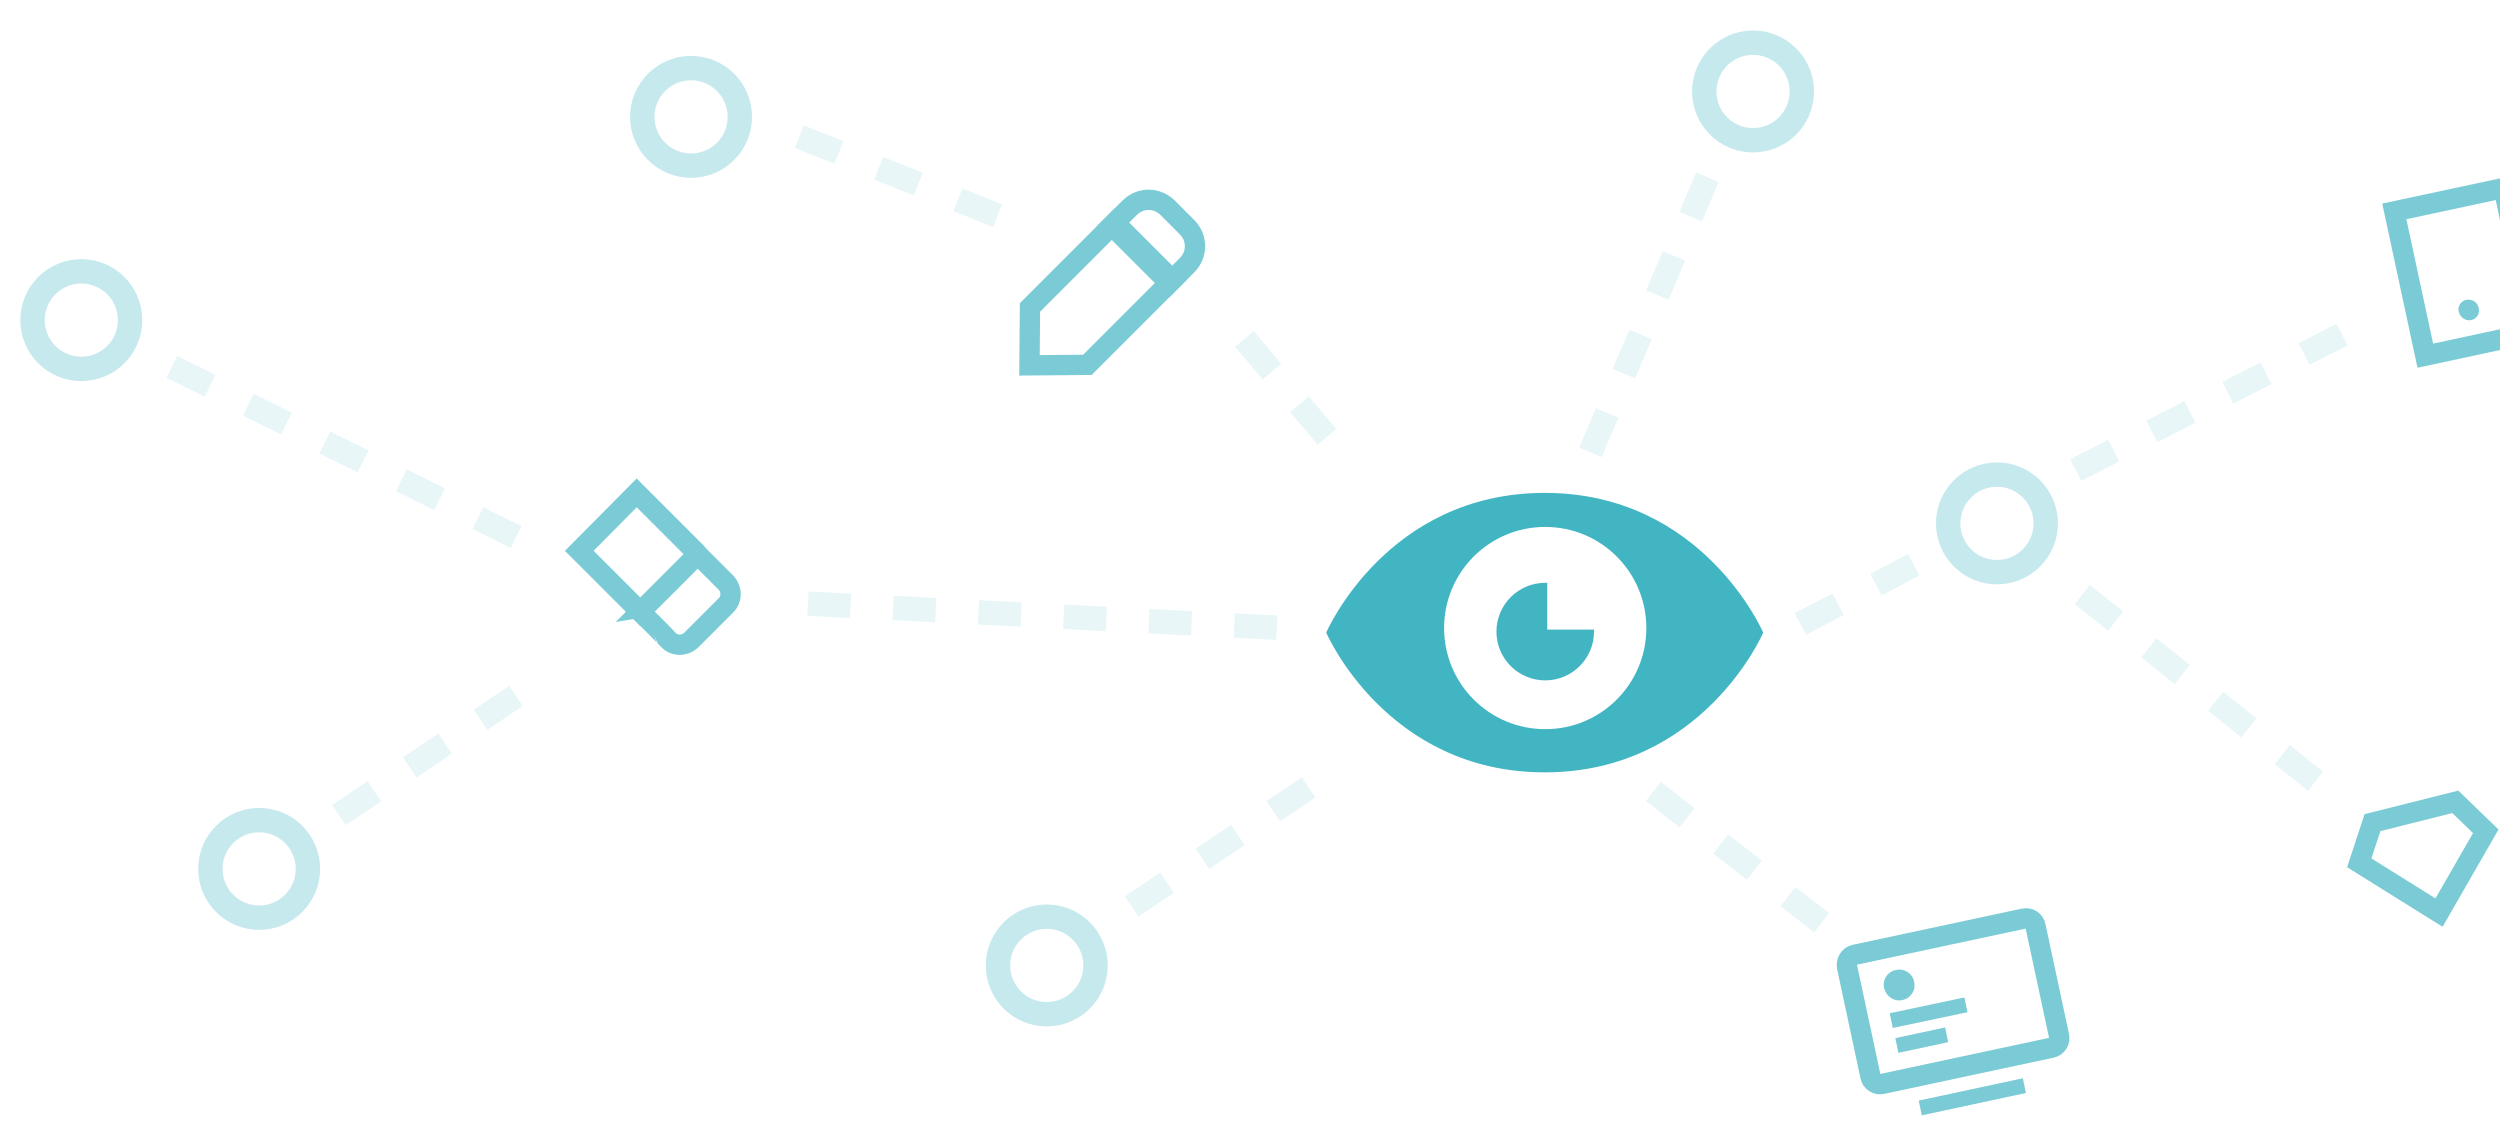 <?xml version="1.0" encoding="utf-8"?>
<!-- Generator: Adobe Illustrator 27.7.0, SVG Export Plug-In . SVG Version: 6.00 Build 0)  -->
<svg version="1.1" id="Capa_1" xmlns="http://www.w3.org/2000/svg" xmlns:xlink="http://www.w3.org/1999/xlink" x="0px" y="0px"
	 viewBox="0 0 492 226" style="enable-background:new 0 0 492 226;" xml:space="preserve">
<style type="text/css">
	.st0{clip-path:url(#SVGID_00000109004501664082917580000015940068192610727096_);}
	.st1{opacity:0.3;fill:none;stroke:#42B5C3;stroke-width:4.8;enable-background:new    ;}
	.st2{opacity:0.12;fill:none;stroke:#42B5C3;stroke-width:4.8;stroke-dasharray:8.4;enable-background:new    ;}
	.st3{opacity:0.7;}
	.st4{fill:none;stroke:#42B5C3;stroke-width:4;}
	.st5{fill:#42B5C3;}
	.st6{opacity:0.7;fill:none;stroke:#42B5C3;stroke-width:4;enable-background:new    ;}
	.st7{fill-rule:evenodd;clip-rule:evenodd;fill:#42B5C3;}
</style>
<g>
	<defs>
		<rect id="SVGID_1_" width="492" height="226"/>
	</defs>
	<clipPath id="SVGID_00000088813246748546271380000005931560918753825430_">
		<use xlink:href="#SVGID_1_"  style="overflow:visible;"/>
	</clipPath>
	<g style="clip-path:url(#SVGID_00000088813246748546271380000005931560918753825430_);">
		<ellipse class="st1" cx="206" cy="190" rx="9.6" ry="9.6"/>
		<ellipse class="st1" cx="393" cy="103" rx="9.6" ry="9.6"/>
		<ellipse class="st1" cx="345" cy="18" rx="9.6" ry="9.6"/>
		<ellipse class="st1" cx="136" cy="23" rx="9.6" ry="9.6"/>
		<ellipse class="st1" cx="16" cy="63" rx="9.6" ry="9.6"/>
		<ellipse class="st1" cx="51" cy="171" rx="9.6" ry="9.6"/>
		<path class="st2" d="M222.7,178.4l38.5-25.9 M66.7,160.4l38.5-25.9 M244.9,66.7l19.9,23.6 M354.3,122.8l26.1-13.6 M159,118.8
			l99.6,5.1 M33.8,72.2l68,33.6 M409.8,117l50.7,40.6 M157.3,26.9l42.7,17 M408.5,92.5l55.3-28.1 M313,89l24.3-57.1 M358.5,181.6
			L319.3,151"/>
		<g class="st3">
			<path class="st4" d="M363.5,190.3l4.6,21.5c0.2,1.1,1.3,1.8,2.4,1.5c0,0,0,0,0,0l33.2-7.1c1.1-0.2,1.8-1.3,1.5-2.4c0,0,0,0,0,0
				l-4.6-21.5c-0.2-1.1-1.3-1.8-2.4-1.5c0,0,0,0,0,0l-33.2,7.1C364,188.1,363.3,189.2,363.5,190.3
				C363.5,190.3,363.5,190.3,363.5,190.3z"/>
			<path class="st5" d="M371.9,199.4l14.7-3.1l0.6,2.9l-14.7,3.1L371.9,199.4z M377.6,216.6l20.5-4.4l0.6,2.9l-20.5,4.4L377.6,216.6
				z M373,204.3l9.8-2.1l0.6,2.9l-9.8,2.1L373,204.3z M374.4,196.8c1.6-0.3,2.7-1.9,2.3-3.6c-0.3-1.6-1.9-2.7-3.6-2.3l0,0
				c-1.6,0.3-2.7,1.9-2.3,3.6C371.2,196.1,372.8,197.2,374.4,196.8z"/>
		</g>
		<path class="st6" d="M464.3,169.8l15.7,9.8l9.2-16l-6-5.8l-16.3,4.1L464.3,169.8L464.3,169.8z M126,120.4l-12-12L125.3,97l12,12
			C137.4,109.1,126,120.4,126,120.4z M126,120.4l11.3-11.3l5.5,5.5c1.3,1.3,1.3,3.4,0,4.6l-6.7,6.7c-1.3,1.3-3.4,1.3-4.6,0
			C131.5,125.8,126.1,120.4,126,120.4z"/>
		<path class="st7" d="M304,152c-31.2,0-43-27.5-43-27.5S272.8,97,304,97s43,27.5,43,27.5S335.2,152,304,152z M304.5,114.7v9.2h9.2
			c0,0.1,0,0.3,0,0.4c0,5.3-4.3,9.6-9.6,9.6c-5.3,0-9.6-4.3-9.6-9.6c0-5.3,4.3-9.6,9.6-9.6C304.3,114.7,304.4,114.7,304.5,114.7z
			 M324,123.6c0,11-8.9,19.9-19.9,19.9s-19.9-8.9-19.9-19.9s8.9-19.9,19.9-19.9S324,112.6,324,123.6z"/>
		<g class="st3">
			<path class="st4" d="M214,71.8l16.7-16.7l-11.3-11.3l-16.7,16.7l-0.1,11.4L214,71.8L214,71.8z"/>
			<path class="st4" d="M218.8,44.4l11.3,11.3l3.5-3.5c2.1-2.1,2.1-5.4,0-7.5c0,0,0,0,0,0l-3.8-3.8c-2.1-2.1-5.4-2.1-7.5,0
				c0,0,0,0,0,0L218.8,44.4L218.8,44.4z"/>
		</g>
		<g class="st3">
			<path class="st4" d="M471.2,41.6l21.5-4.6l6,28.4L477.3,70L471.2,41.6z"/>
			<path class="st5" d="M486.3,63c1.1-0.2,1.8-1.3,1.5-2.4c-0.2-1.1-1.3-1.8-2.4-1.6c-1.1,0.2-1.8,1.3-1.5,2.4S485.2,63.2,486.3,63
				L486.3,63z"/>
		</g>
	</g>
</g>
</svg>
